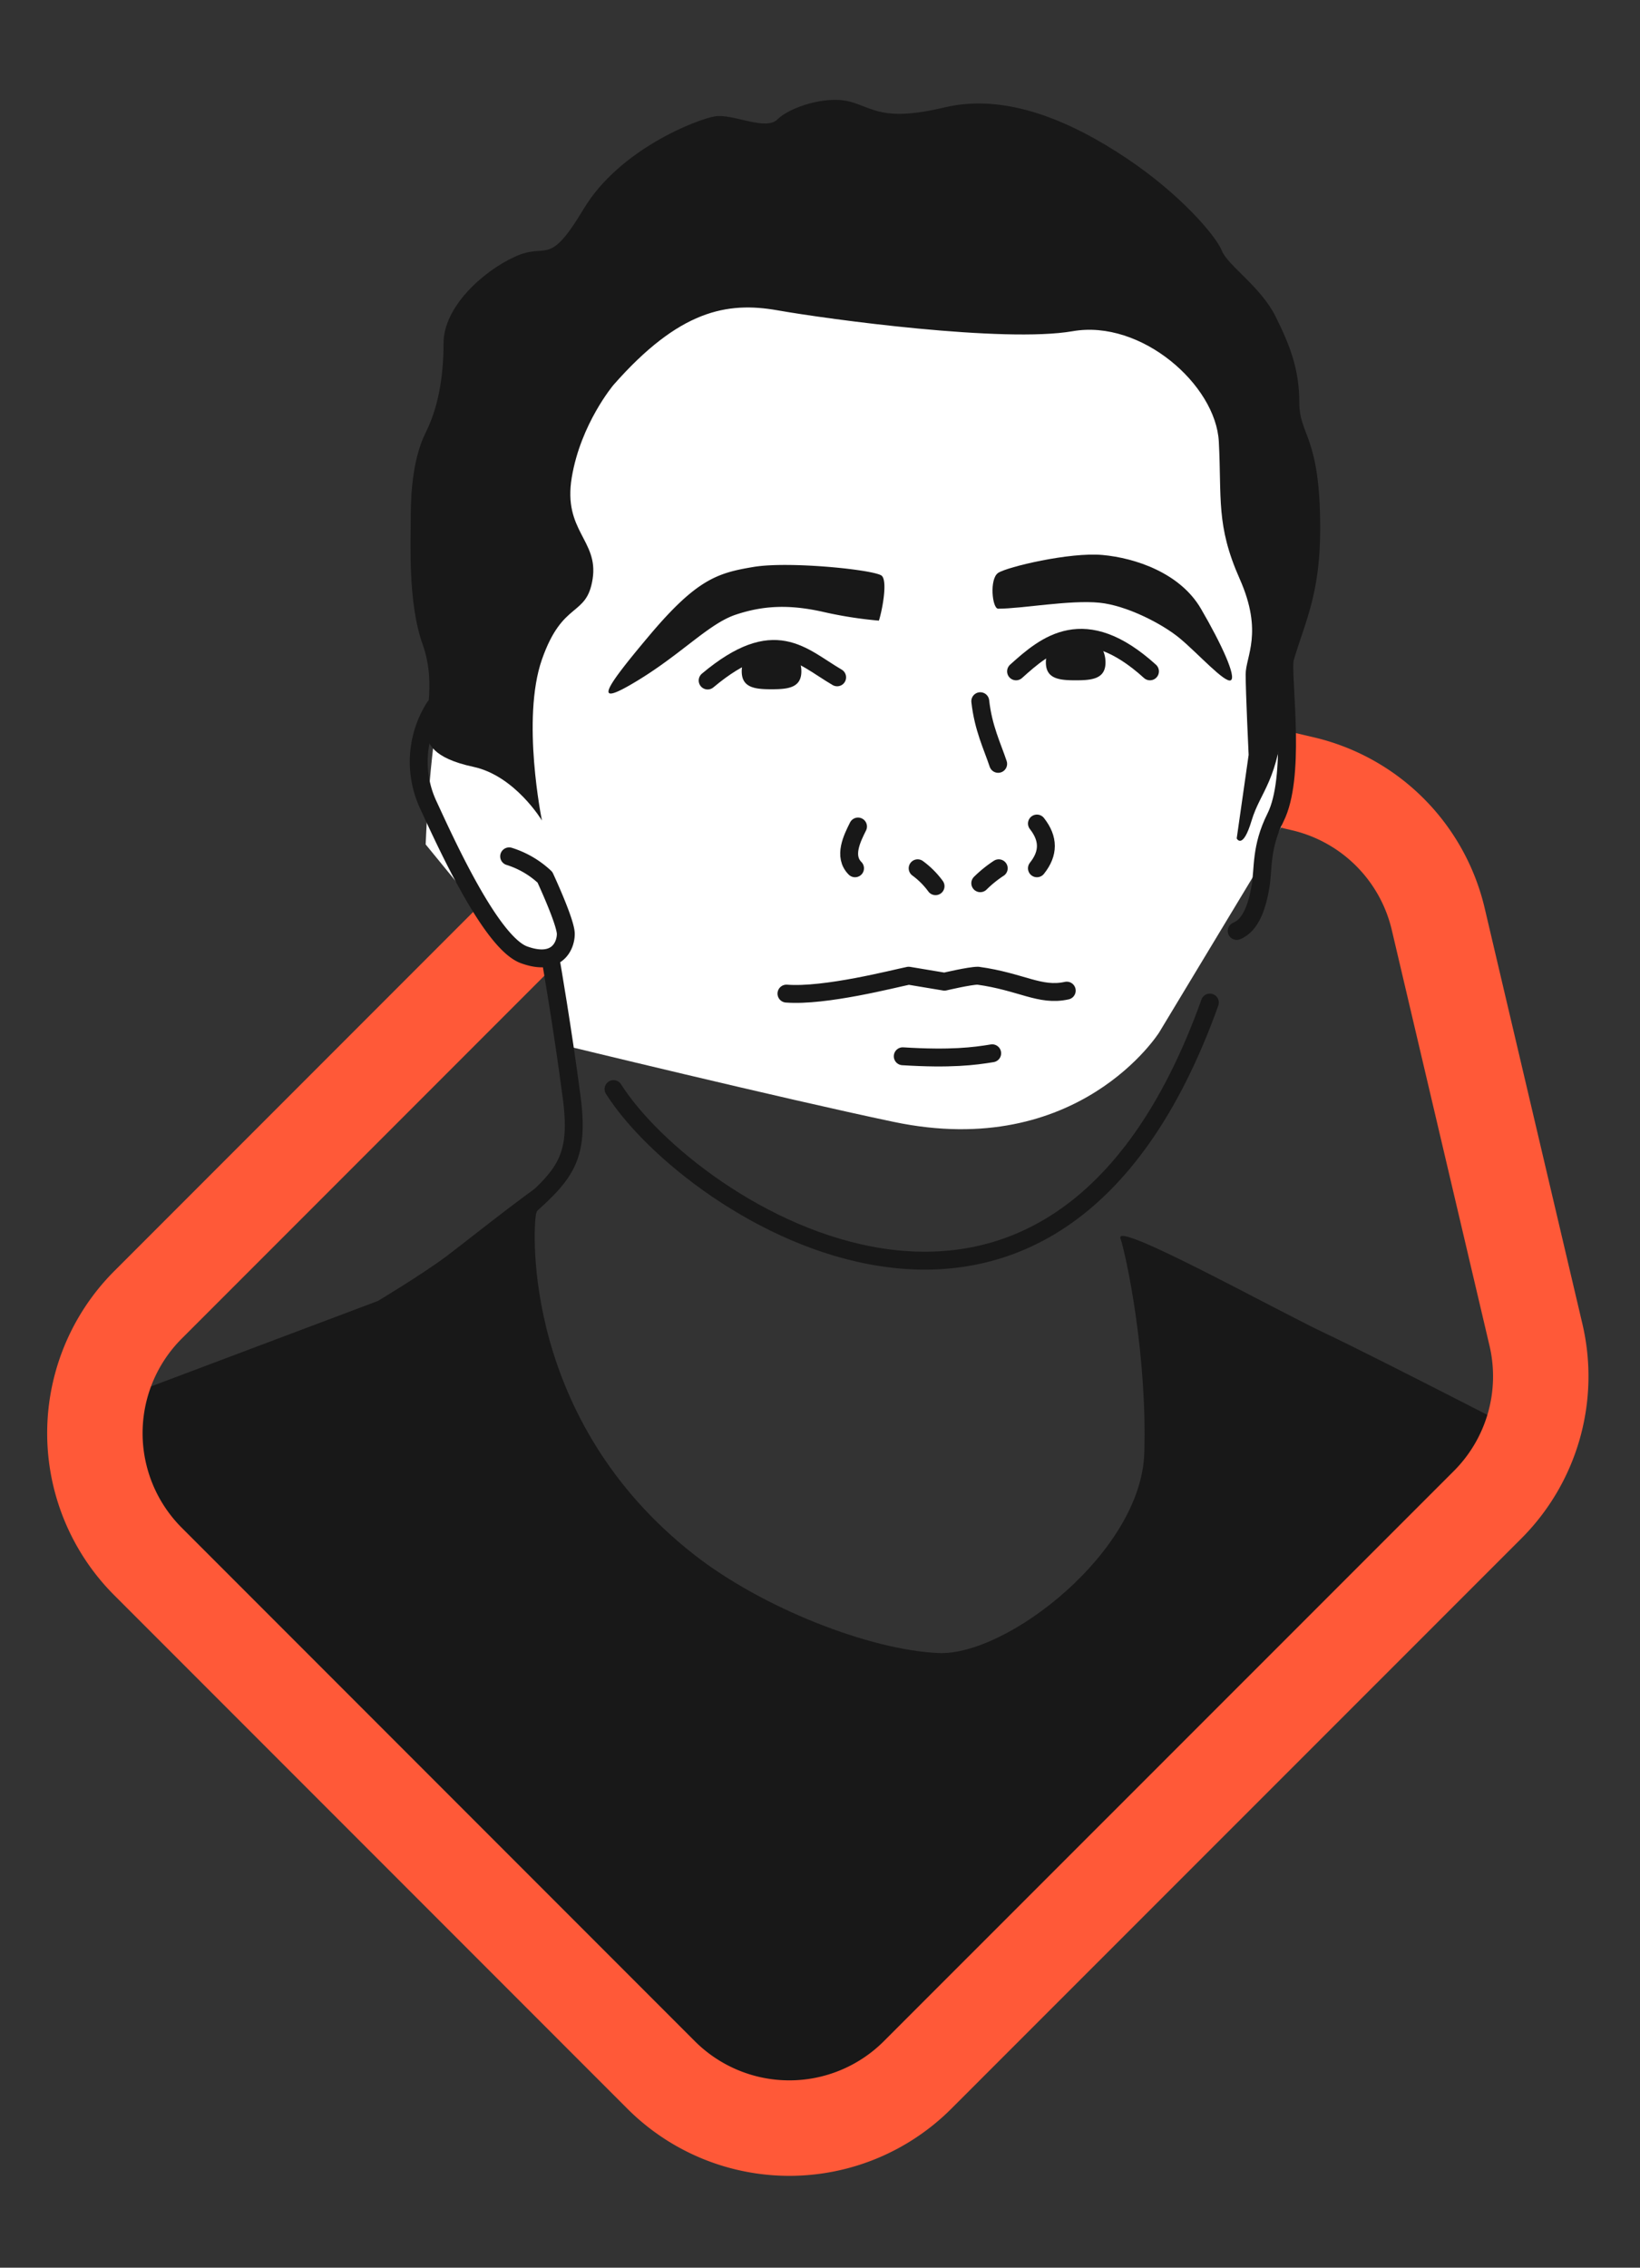 <svg id="Layer_1" data-name="Layer 1" xmlns="http://www.w3.org/2000/svg" viewBox="0 0 550 760"><rect x="0" y="0" width="550" height="760" fill="#333333" stroke="none"/><defs><style>.cls-1{fill:#181818;}.cls-2,.cls-4{fill:none;}.cls-2{stroke:#ff5938;stroke-miterlimit:10;stroke-width:32px;}.cls-3{fill:#fff;}.cls-4{stroke:#181818;stroke-linecap:round;stroke-linejoin:round;stroke-width:6px;}</style></defs><g id="Mario"><path class="cls-1" d="M41.75,468l85-32s15-9,23-15,34-27,37-27-6,8-7,13-4.68,68.86,53,114c23,18,59,32,82,33s68-34,69-67-6-66-8-72,52,24,69,32,79,40,79,40l-209,223-60,4-211-213Z"/><path class="cls-2" d="M515.1,447.32,482.33,308a60.86,60.86,0,0,0-45.3-45.3L297.74,230a60.83,60.83,0,0,0-57,16.2L49.65,437.29a60.83,60.83,0,0,0,0,86.05L221.72,695.41a60.83,60.83,0,0,0,86,0L498.9,504.29A60.86,60.86,0,0,0,515.1,447.32Z"/><path class="cls-3" d="M142.75,283l18,22,11,13,12,3,4,29s74.75,18.19,112,26c62,13,89-30,89-30l35-58,6-11s.63-11.83-2-39c-3-31-14-88-14-88s-23-81-92-75S150.75,97,142.75,283Z"/><path class="cls-1" d="M205.75,129c22-25,38-28,55-25s76,11,99,7,48,18,49,37-1,28,7,46,2,26,2,32,1,27,1,27l-4,28s2,4,5-6,9-13,11-37,12-30,12-61-7-31-7-42-3-19-8-29-16-17-18-22-14-19-32-31-40-22-61-17-24,0-32-2-20,2-24,6-15-2-21-1-32,11-44,31-12,11-23,16-24,17-24,29-2,22-6,30-5,19-5,28-1,29,4,43,0,27,1,30,2,8,16,11,23,18,23,18-7-34,0-54,15-14,17-27-10-16-7-34S205.75,129,205.75,129Z"/><path class="cls-1" d="M334.75,204c-2,0-3-10,0-12s24-7,35-6,26,6,33,18,12,23,10,24-11-9-17-14-18-11.1-27-12C358.75,201,342.75,204,334.75,204Z"/><path class="cls-1" d="M294.75,208c1-3,3-13,1-15s-31-5-43-3-19,4-35,23-18.83,24.15-3.91,15.08S237.75,209,246.75,206s17.6-3.52,29-1A137.82,137.82,0,0,0,294.75,208Z"/><path class="cls-4" d="M340.75,225c10-9,22.83-20,44.91,0"/><path class="cls-4" d="M280.75,227c-12-7-20.85-17.86-43.43,1.07"/><path class="cls-1" d="M268.75,225c0,5.52-4.48,6-10,6s-10-.48-10-6a10,10,0,0,1,20,0Z"/><path class="cls-1" d="M370.75,222c0,5.52-4.48,6-10,6s-10-.48-10-6a10,10,0,0,1,20,0Z"/><path class="cls-4" d="M263.75,333c13,1,36-5,41-6l12,2s8.43-2,11.21-2c14.58,2,20.79,7,29.79,5"/><path class="cls-4" d="M302.75,354c16,1,24,0,30-1"/><path class="cls-4" d="M145.75,237a34.14,34.14,0,0,0-2,33c6,13,21,46,32,50s14-3,14-7-7-19-7-19a31,31,0,0,0-12-7"/><path class="cls-4" d="M169.75,411c18-16,25-20,22-43s-7-46-7-46"/><path class="cls-4" d="M205.75,365c26,41,147,119,200-29"/><path class="cls-4" d="M287.75,277c-2,4-5,10-1,14"/><path class="cls-4" d="M347.75,291c4-5,4-9.91,0-15"/><path class="cls-4" d="M328.75,296a39.72,39.72,0,0,1,6.19-5"/><path class="cls-4" d="M313.75,297a27.64,27.64,0,0,0-6-6"/><path class="cls-4" d="M328.75,235c1,9,4,15,6,21"/><path class="cls-4" d="M430.75,222c-.4,9,3.71,38.58-3,52-5,10-4,17-5,23s-3,13-8,15"/></g></svg>